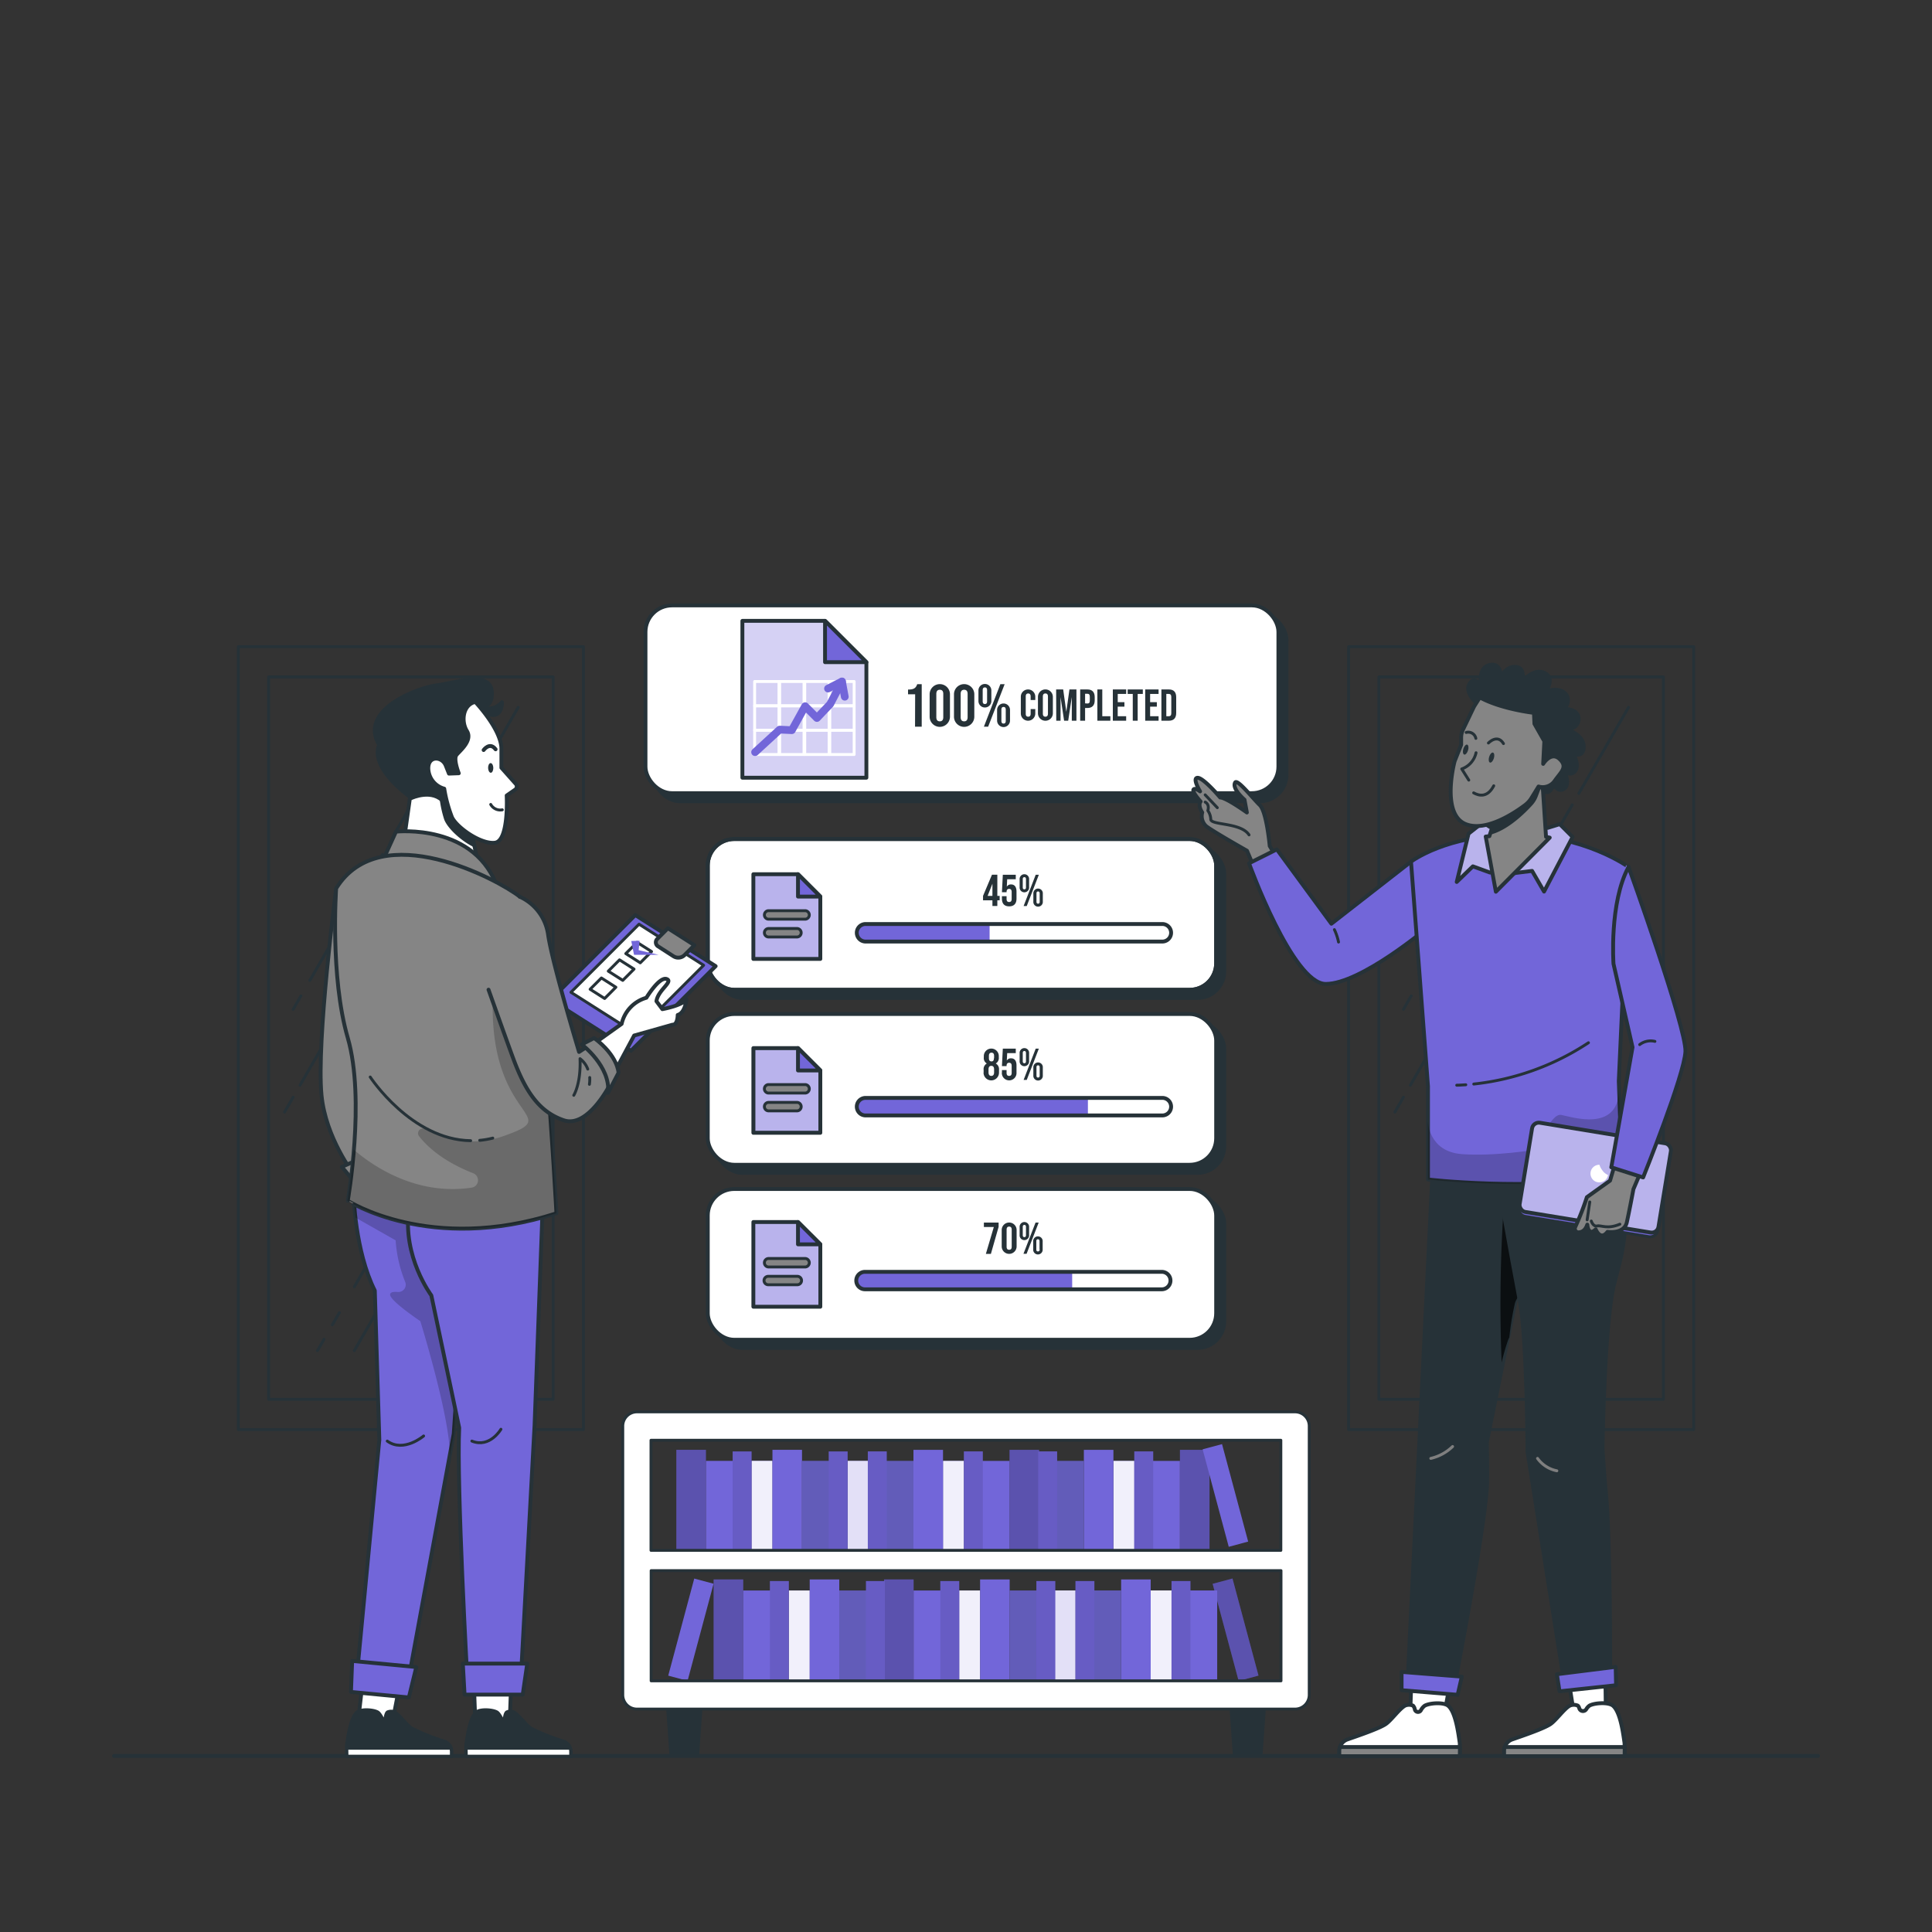 <svg xmlns="http://www.w3.org/2000/svg" xmlns:xlink="http://www.w3.org/1999/xlink" viewBox="0 0 500 500"><rect x="0" y="0" width="500" height="500" fill="#333333" stroke="none"/><defs><clipPath id="freepik--clip-path--inject-90"><polygon points="212.3 248.17 194.97 248.17 194.97 226.25 206.52 226.25 212.3 232.03 212.3 248.17" style="fill:#7266D9;stroke:#263238;stroke-linecap:round;stroke-linejoin:round"></polygon></clipPath><clipPath id="freepik--clip-path-2--inject-90"><polygon points="212.3 293.17 194.97 293.17 194.97 271.25 206.52 271.25 212.3 277.03 212.3 293.17" style="fill:#7266D9;stroke:#263238;stroke-linecap:round;stroke-linejoin:round"></polygon></clipPath><clipPath id="freepik--clip-path-3--inject-90"><polygon points="224.22 201.27 192.13 201.27 192.13 160.68 213.52 160.68 224.22 171.37 224.22 201.27" style="fill:#7266D9;stroke:#263238;stroke-linecap:round;stroke-linejoin:round"></polygon></clipPath><clipPath id="freepik--clip-path-4--inject-90"><polygon points="212.3 338.18 194.97 338.18 194.97 316.26 206.52 316.26 212.3 322.03 212.3 338.18" style="fill:#7266D9;stroke:#263238;stroke-linecap:round;stroke-linejoin:round"></polygon></clipPath><clipPath id="freepik--clip-path-5--inject-90"><polygon points="385.56 225.8 381.18 224.21 377 228.25 380.06 215.75 383.75 212.85 385.63 214.04 394.03 213.72 400.56 214.25 403.67 213.29 406.99 216.61 399.6 230.74 396.5 225.39 389.66 226.24 385.56 225.8" style="fill:#7266D9;stroke:#263238;stroke-linecap:round;stroke-linejoin:round"></polygon></clipPath><clipPath id="freepik--clip-path-6--inject-90"><path d="M400.11,216.57l-1-15.28L389.45,203l-2,7.18-2,6.22-.95.1,2.63,14.28,13.94-14Z" style="fill:#858585;stroke:#263238;stroke-linecap:round;stroke-linejoin:round"></path></clipPath><clipPath id="freepik--clip-path-7--inject-90"><rect x="394.62" y="293.1" width="36.41" height="23.39" rx="1.77" transform="translate(54.84 -62.86) rotate(9.32)" style="fill:#7266D9;stroke:#263238;stroke-linecap:round;stroke-linejoin:round"></rect></clipPath><clipPath id="freepik--clip-path-8--inject-90"><polygon points="121.94 214.79 123.76 223.76 103.54 224.61 107.05 199.75 120.67 201.33 121.94 214.79" style="fill:#fff;stroke:#263238;stroke-linecap:round;stroke-linejoin:round"></polygon></clipPath></defs><g id="freepik--Windows--inject-90"><rect x="349.01" y="167.35" width="89.32" height="202.62" style="fill:none;stroke:#263238;stroke-linecap:round;stroke-linejoin:round;stroke-width:0.75px"></rect><rect x="356.85" y="175.19" width="73.64" height="186.94" style="fill:none;stroke:#263238;stroke-linecap:round;stroke-linejoin:round;stroke-width:0.75px"></rect><line x1="365.22" y1="257.73" x2="363.21" y2="261.22" style="fill:none;stroke:#263238;stroke-linecap:round;stroke-linejoin:round;stroke-width:0.75px"></line><line x1="386.36" y1="221.13" x2="367.54" y2="253.73" style="fill:none;stroke:#263238;stroke-linecap:round;stroke-linejoin:round;stroke-width:0.75px"></line><line x1="403.63" y1="191.21" x2="389.37" y2="215.91" style="fill:none;stroke:#263238;stroke-linecap:round;stroke-linejoin:round;stroke-width:0.75px"></line><line x1="406.65" y1="185.99" x2="405.13" y2="188.61" style="fill:none;stroke:#263238;stroke-linecap:round;stroke-linejoin:round;stroke-width:0.75px"></line><line x1="371.21" y1="346.58" x2="369.5" y2="349.54" style="fill:none;stroke:#263238;stroke-linecap:round;stroke-linejoin:round;stroke-width:0.75px"></line><line x1="375.17" y1="339.72" x2="373.36" y2="342.87" style="fill:none;stroke:#263238;stroke-linecap:round;stroke-linejoin:round;stroke-width:0.75px"></line><line x1="399.32" y1="297.89" x2="379.05" y2="333.01" style="fill:none;stroke:#263238;stroke-linecap:round;stroke-linejoin:round;stroke-width:0.75px"></line><line x1="417.27" y1="266.8" x2="401.4" y2="294.3" style="fill:none;stroke:#263238;stroke-linecap:round;stroke-linejoin:round;stroke-width:0.75px"></line><line x1="421.2" y1="260" x2="419.63" y2="262.72" style="fill:none;stroke:#263238;stroke-linecap:round;stroke-linejoin:round;stroke-width:0.75px"></line><line x1="393.67" y1="324.21" x2="379.05" y2="349.54" style="fill:none;stroke:#263238;stroke-linecap:round;stroke-linejoin:round;stroke-width:0.75px"></line><line x1="412.37" y1="291.82" x2="395.8" y2="320.52" style="fill:none;stroke:#263238;stroke-linecap:round;stroke-linejoin:round;stroke-width:0.75px"></line><line x1="416.26" y1="285.09" x2="414.3" y2="288.48" style="fill:none;stroke:#263238;stroke-linecap:round;stroke-linejoin:round;stroke-width:0.75px"></line><line x1="363.21" y1="283.95" x2="360.99" y2="287.8" style="fill:none;stroke:#263238;stroke-linecap:round;stroke-linejoin:round;stroke-width:0.75px"></line><line x1="382.64" y1="250.3" x2="364.99" y2="280.87" style="fill:none;stroke:#263238;stroke-linecap:round;stroke-linejoin:round;stroke-width:0.75px"></line><line x1="406.89" y1="208.3" x2="384.72" y2="246.69" style="fill:none;stroke:#263238;stroke-linecap:round;stroke-linejoin:round;stroke-width:0.75px"></line><line x1="421.46" y1="183.06" x2="408.6" y2="205.34" style="fill:none;stroke:#263238;stroke-linecap:round;stroke-linejoin:round;stroke-width:0.75px"></line><rect x="61.67" y="167.35" width="89.32" height="202.62" style="fill:none;stroke:#263238;stroke-linecap:round;stroke-linejoin:round;stroke-width:0.75px"></rect><rect x="69.51" y="175.19" width="73.64" height="186.94" style="fill:none;stroke:#263238;stroke-linecap:round;stroke-linejoin:round;stroke-width:0.75px"></rect><line x1="77.88" y1="257.73" x2="75.87" y2="261.22" style="fill:none;stroke:#263238;stroke-linecap:round;stroke-linejoin:round;stroke-width:0.75px"></line><line x1="99.01" y1="221.13" x2="80.19" y2="253.73" style="fill:none;stroke:#263238;stroke-linecap:round;stroke-linejoin:round;stroke-width:0.75px"></line><line x1="116.29" y1="191.21" x2="102.03" y2="215.91" style="fill:none;stroke:#263238;stroke-linecap:round;stroke-linejoin:round;stroke-width:0.75px"></line><line x1="119.3" y1="185.99" x2="117.79" y2="188.61" style="fill:none;stroke:#263238;stroke-linecap:round;stroke-linejoin:round;stroke-width:0.75px"></line><line x1="83.87" y1="346.58" x2="82.16" y2="349.54" style="fill:none;stroke:#263238;stroke-linecap:round;stroke-linejoin:round;stroke-width:0.75px"></line><line x1="87.83" y1="339.72" x2="86.01" y2="342.87" style="fill:none;stroke:#263238;stroke-linecap:round;stroke-linejoin:round;stroke-width:0.75px"></line><line x1="111.98" y1="297.89" x2="91.7" y2="333.01" style="fill:none;stroke:#263238;stroke-linecap:round;stroke-linejoin:round;stroke-width:0.75px"></line><line x1="129.93" y1="266.8" x2="114.05" y2="294.3" style="fill:none;stroke:#263238;stroke-linecap:round;stroke-linejoin:round;stroke-width:0.75px"></line><line x1="133.86" y1="260" x2="132.28" y2="262.72" style="fill:none;stroke:#263238;stroke-linecap:round;stroke-linejoin:round;stroke-width:0.75px"></line><line x1="106.33" y1="324.21" x2="91.7" y2="349.54" style="fill:none;stroke:#263238;stroke-linecap:round;stroke-linejoin:round;stroke-width:0.75px"></line><line x1="125.03" y1="291.82" x2="108.46" y2="320.52" style="fill:none;stroke:#263238;stroke-linecap:round;stroke-linejoin:round;stroke-width:0.75px"></line><line x1="128.91" y1="285.09" x2="126.96" y2="288.48" style="fill:none;stroke:#263238;stroke-linecap:round;stroke-linejoin:round;stroke-width:0.75px"></line><line x1="75.87" y1="283.95" x2="73.64" y2="287.8" style="fill:none;stroke:#263238;stroke-linecap:round;stroke-linejoin:round;stroke-width:0.75px"></line><line x1="95.29" y1="250.3" x2="77.64" y2="280.87" style="fill:none;stroke:#263238;stroke-linecap:round;stroke-linejoin:round;stroke-width:0.75px"></line><line x1="119.54" y1="208.3" x2="97.38" y2="246.69" style="fill:none;stroke:#263238;stroke-linecap:round;stroke-linejoin:round;stroke-width:0.75px"></line><line x1="134.11" y1="183.06" x2="121.25" y2="205.34" style="fill:none;stroke:#263238;stroke-linecap:round;stroke-linejoin:round;stroke-width:0.75px"></line></g><g id="freepik--Floor--inject-90"><g id="freepik--freepik--Table--inject-4--inject-90"><line x1="29.5" y1="454.43" x2="470.5" y2="454.43" style="fill:none;stroke:#263238;stroke-linecap:round;stroke-linejoin:round"></line></g></g><g id="freepik--Shelf--inject-90"><rect x="175.04" y="375.21" width="7.65" height="26.01" style="fill:#7266D9"></rect><rect x="175.04" y="375.21" width="7.65" height="26.01" style="opacity:0.2"></rect><rect x="182.7" y="378.07" width="7.65" height="23.15" style="fill:#7266D9"></rect><rect x="194.5" y="378.07" width="5.4" height="23.15" style="fill:#7266D9"></rect><rect x="194.5" y="378.07" width="5.4" height="23.15" style="fill:#fff;opacity:0.9"></rect><rect x="189.61" y="375.63" width="4.9" height="25.6" style="fill:#7266D9"></rect><rect x="189.61" y="375.63" width="4.9" height="25.6" style="opacity:0.1"></rect><rect x="199.91" y="375.21" width="7.65" height="26.01" style="fill:#7266D9"></rect><rect x="207.56" y="378.07" width="7.65" height="23.15" style="fill:#7266D9"></rect><rect x="207.56" y="378.07" width="7.65" height="23.15" style="fill:#263238;opacity:0.2"></rect><rect x="219.37" y="378.07" width="5.4" height="23.15" style="fill:#7266D9"></rect><rect x="219.37" y="378.07" width="5.4" height="23.15" style="fill:#fff;opacity:0.8"></rect><rect x="214.47" y="375.63" width="4.9" height="25.6" style="fill:#7266D9"></rect><rect x="214.47" y="375.63" width="4.9" height="25.6" style="opacity:0.1"></rect><rect x="261.26" y="375.21" width="7.65" height="26.01" transform="translate(530.18 776.44) rotate(180)" style="fill:#7266D9"></rect><rect x="261.26" y="375.21" width="7.65" height="26.01" transform="translate(530.18 776.44) rotate(180)" style="opacity:0.2"></rect><rect x="253.61" y="378.07" width="7.65" height="23.15" transform="translate(514.87 779.3) rotate(180)" style="fill:#7266D9"></rect><rect x="244.05" y="378.07" width="5.4" height="23.15" transform="translate(493.51 779.3) rotate(180)" style="fill:#7266D9"></rect><rect x="244.05" y="378.07" width="5.4" height="23.15" transform="translate(493.51 779.3) rotate(180)" style="fill:#fff;opacity:0.9"></rect><rect x="249.46" y="375.63" width="4.9" height="25.6" transform="translate(503.81 776.85) rotate(180)" style="fill:#7266D9"></rect><rect x="249.46" y="375.63" width="4.9" height="25.6" transform="translate(503.81 776.85) rotate(180)" style="opacity:0.1"></rect><rect x="236.4" y="375.21" width="7.65" height="26.01" transform="translate(480.45 776.44) rotate(180)" style="fill:#7266D9"></rect><rect x="228.75" y="378.07" width="7.65" height="23.15" transform="translate(465.15 779.3) rotate(180)" style="fill:#7266D9"></rect><rect x="228.75" y="378.07" width="7.65" height="23.15" transform="translate(465.15 779.3) rotate(180)" style="fill:#263238;opacity:0.2"></rect><rect x="224.59" y="375.63" width="4.9" height="25.6" transform="translate(454.08 776.85) rotate(180)" style="fill:#7266D9"></rect><rect x="224.59" y="375.63" width="4.9" height="25.6" transform="translate(454.08 776.85) rotate(180)" style="opacity:0.1"></rect><rect x="305.36" y="375.21" width="7.65" height="26.01" transform="translate(618.38 776.44) rotate(180)" style="fill:#7266D9"></rect><rect x="305.36" y="375.21" width="7.65" height="26.01" transform="translate(618.38 776.44) rotate(180)" style="opacity:0.2"></rect><rect x="297.71" y="378.07" width="7.65" height="23.15" transform="translate(603.07 779.3) rotate(180)" style="fill:#7266D9"></rect><rect x="288.15" y="378.07" width="5.4" height="23.15" transform="translate(581.71 779.3) rotate(180)" style="fill:#7266D9"></rect><rect x="288.15" y="378.07" width="5.4" height="23.15" transform="translate(581.71 779.3) rotate(180)" style="fill:#fff;opacity:0.9"></rect><rect x="293.56" y="375.63" width="4.9" height="25.6" transform="translate(592.01 776.85) rotate(180)" style="fill:#7266D9"></rect><rect x="293.56" y="375.63" width="4.9" height="25.6" transform="translate(592.01 776.85) rotate(180)" style="opacity:0.1"></rect><rect x="280.5" y="375.21" width="7.65" height="26.01" transform="translate(568.65 776.44) rotate(180)" style="fill:#7266D9"></rect><rect x="316.3" y="375.21" width="5.18" height="26.01" transform="matrix(-0.97, 0.26, -0.26, -0.97, 727.39, 680.68)" style="fill:#7266D9"></rect><rect x="272.85" y="378.07" width="7.65" height="23.15" transform="translate(553.35 779.3) rotate(180)" style="fill:#7266D9"></rect><rect x="272.85" y="378.07" width="7.65" height="23.15" transform="translate(553.35 779.3) rotate(180)" style="fill:#263238;opacity:0.2"></rect><rect x="268.69" y="375.63" width="4.9" height="25.6" transform="translate(542.28 776.85) rotate(180)" style="fill:#7266D9"></rect><rect x="268.69" y="375.63" width="4.9" height="25.6" transform="translate(542.28 776.85) rotate(180)" style="opacity:0.1"></rect><rect x="317.1" y="408.76" width="5.32" height="26.01" transform="translate(737.79 746.4) rotate(165)" style="fill:#7266D9"></rect><rect x="317.1" y="408.76" width="5.32" height="26.01" transform="translate(737.79 746.4) rotate(165)" style="opacity:0.2"></rect><rect x="307.35" y="411.62" width="7.65" height="23.15" transform="translate(622.36 846.38) rotate(180)" style="fill:#7266D9"></rect><rect x="297.8" y="411.62" width="5.4" height="23.15" transform="translate(600.99 846.38) rotate(180)" style="fill:#7266D9"></rect><rect x="297.8" y="411.62" width="5.4" height="23.15" transform="translate(600.99 846.38) rotate(180)" style="fill:#fff;opacity:0.9"></rect><rect x="303.2" y="409.17" width="4.9" height="25.6" transform="translate(611.29 843.94) rotate(180)" style="fill:#7266D9"></rect><rect x="303.2" y="409.17" width="4.9" height="25.6" transform="translate(611.29 843.94) rotate(180)" style="opacity:0.1"></rect><rect x="290.14" y="408.76" width="7.65" height="26.01" transform="translate(587.94 843.53) rotate(180)" style="fill:#7266D9"></rect><rect x="282.49" y="411.62" width="7.65" height="23.15" transform="translate(572.63 846.38) rotate(180)" style="fill:#7266D9"></rect><rect x="282.49" y="411.62" width="7.65" height="23.15" transform="translate(572.63 846.38) rotate(180)" style="fill:#263238;opacity:0.2"></rect><rect x="272.93" y="411.62" width="5.4" height="23.15" transform="translate(551.27 846.38) rotate(180)" style="fill:#7266D9"></rect><rect x="272.93" y="411.62" width="5.4" height="23.15" transform="translate(551.27 846.38) rotate(180)" style="fill:#fff;opacity:0.8"></rect><rect x="278.34" y="409.17" width="4.9" height="25.6" transform="translate(561.57 843.94) rotate(180)" style="fill:#7266D9"></rect><rect x="278.34" y="409.17" width="4.9" height="25.6" transform="translate(561.57 843.94) rotate(180)" style="opacity:0.1"></rect><rect x="228.79" y="408.76" width="7.65" height="26.01" style="fill:#7266D9"></rect><rect x="228.79" y="408.76" width="7.65" height="26.01" style="opacity:0.2"></rect><rect x="236.44" y="411.62" width="7.65" height="23.15" style="fill:#7266D9"></rect><rect x="248.25" y="411.62" width="5.4" height="23.15" style="fill:#7266D9"></rect><rect x="248.25" y="411.62" width="5.4" height="23.15" style="fill:#fff;opacity:0.9"></rect><rect x="243.35" y="409.17" width="4.9" height="25.6" style="fill:#7266D9"></rect><rect x="243.35" y="409.17" width="4.9" height="25.6" style="opacity:0.1"></rect><rect x="253.65" y="408.76" width="7.65" height="26.01" style="fill:#7266D9"></rect><rect x="261.3" y="411.62" width="7.65" height="23.15" style="fill:#7266D9"></rect><rect x="261.3" y="411.62" width="7.65" height="23.15" style="fill:#263238;opacity:0.2"></rect><rect x="268.21" y="409.17" width="4.9" height="25.6" style="fill:#7266D9"></rect><rect x="268.21" y="409.17" width="4.9" height="25.6" style="opacity:0.1"></rect><rect x="184.69" y="408.76" width="7.65" height="26.01" style="fill:#7266D9"></rect><rect x="184.69" y="408.76" width="7.65" height="26.01" style="opacity:0.2"></rect><rect x="192.34" y="411.62" width="7.65" height="23.15" style="fill:#7266D9"></rect><rect x="204.15" y="411.62" width="5.4" height="23.15" style="fill:#7266D9"></rect><rect x="204.15" y="411.62" width="5.4" height="23.15" style="fill:#fff;opacity:0.9"></rect><rect x="199.25" y="409.17" width="4.9" height="25.6" style="fill:#7266D9"></rect><rect x="199.25" y="409.17" width="4.9" height="25.6" style="opacity:0.1"></rect><rect x="209.55" y="408.76" width="7.65" height="26.01" style="fill:#7266D9"></rect><rect x="176.22" y="408.76" width="5.18" height="26.01" transform="translate(115.25 -31.91) rotate(15)" style="fill:#7266D9"></rect><rect x="217.2" y="411.62" width="7.65" height="23.15" style="fill:#7266D9"></rect><rect x="217.2" y="411.62" width="7.65" height="23.15" style="fill:#263238;opacity:0.2"></rect><rect x="224.11" y="409.17" width="4.9" height="25.6" style="fill:#7266D9"></rect><rect x="224.11" y="409.17" width="4.9" height="25.6" style="opacity:0.1"></rect><polygon points="180.92 454.43 173.27 454.43 172.22 439.63 181.97 439.63 180.92 454.43" style="fill:#263238"></polygon><polygon points="326.73 454.43 319.08 454.43 318.03 439.63 327.78 439.63 326.73 454.43" style="fill:#263238"></polygon><path d="M335.16,365.39H164.84a3.67,3.67,0,0,0-3.67,3.67v69.58a3.67,3.67,0,0,0,3.67,3.67H335.16a3.67,3.67,0,0,0,3.67-3.67V369.06A3.67,3.67,0,0,0,335.16,365.39Zm-3.68,7.35v28.49h-163V372.74ZM168.52,435V406.48h163V435Z" style="fill:#fff;stroke:#263238;stroke-linecap:round;stroke-linejoin:round;stroke-width:0.75px"></path></g><g id="freepik--Tasks--inject-90"><rect x="185.27" y="219.24" width="131.57" height="39.02" rx="6.86" style="fill:#263238;stroke:#263238;stroke-linecap:round;stroke-linejoin:round"></rect><rect x="183.17" y="217.14" width="131.57" height="39.02" rx="6.86" style="fill:#fff;stroke:#263238;stroke-linecap:round;stroke-linejoin:round"></rect><rect x="183.17" y="217.14" width="131.57" height="39.02" rx="6.86" style="fill:none;stroke:#263238;stroke-linecap:round;stroke-linejoin:round"></rect><polygon points="212.3 248.17 194.97 248.17 194.97 226.25 206.52 226.25 212.3 232.03 212.3 248.17" style="fill:#7266D9"></polygon><g style="clip-path:url(#freepik--clip-path--inject-90)"><polygon points="212.3 248.17 194.97 248.17 194.97 226.25 206.52 226.25 212.3 232.03 212.3 248.17" style="fill:#fff;opacity:0.5"></polygon></g><polygon points="212.3 248.17 194.97 248.17 194.97 226.25 206.52 226.25 212.3 232.03 212.3 248.17" style="fill:none;stroke:#263238;stroke-linecap:round;stroke-linejoin:round"></polygon><polygon points="206.52 232.03 212.3 232.03 206.52 226.25 206.52 232.03" style="fill:#7266D9;stroke:#263238;stroke-linecap:round;stroke-linejoin:round"></polygon><path d="M198.82,237.88a1.1,1.1,0,0,1,0-2.19h9.63a1.1,1.1,0,0,1,0,2.19Z" style="fill:#858585;stroke:#263238;stroke-linecap:round;stroke-linejoin:round;stroke-width:0.75px"></path><path d="M198.82,242.49a1.1,1.1,0,0,1,0-2.19h7.53a1.1,1.1,0,0,1,0,2.19Z" style="fill:#858585;stroke:#263238;stroke-linecap:round;stroke-linejoin:round;stroke-width:0.75px"></path><path d="M256.11,239.14H223.86a2.27,2.27,0,0,0,0,4.53h32.25Z" style="fill:#7266D9"></path><path d="M223.86,243.67a2.27,2.27,0,0,1,0-4.53h76.8a2.27,2.27,0,1,1,0,4.53Z" style="fill:none;stroke:#263238;stroke-linecap:round;stroke-linejoin:round"></path><path d="M256.84,233h-2.43v-1.15l2.31-5.47h1.39v5.47h.6V233h-.6v1.47h-1.27Zm0-1.15V228.7h0l-1.25,3.16Z" style="fill:#263238"></path><path d="M259.3,232.56v-.63h1.2v.72c0,.58.25.79.66.79s.66-.21.66-.79v-1.81c0-.58-.26-.8-.66-.8s-.66.22-.66.8v.07h-1.2l.23-4.52h3.35v1.16h-2.22l-.1,1.93h0a1.2,1.2,0,0,1,1.1-.59c.93,0,1.41.66,1.41,1.85v1.82c0,1.3-.65,2-1.9,2S259.3,233.86,259.3,232.56Z" style="fill:#263238"></path><path d="M263.88,229.59v-2a1.23,1.23,0,1,1,2.45,0v2a1.23,1.23,0,1,1-2.45,0Zm1.64.06v-2.14c0-.35-.16-.5-.41-.5s-.42.15-.42.5v2.14c0,.36.15.51.42.51S265.52,230,265.52,229.65Zm2.52-3.26h.81l-3.13,8.09h-.81Zm-.61,6.91v-2a1.23,1.23,0,1,1,2.45,0v2a1.23,1.23,0,1,1-2.45,0Zm1.64.06v-2.14c0-.36-.16-.51-.42-.51s-.41.15-.41.51v2.14c0,.36.15.51.41.51S269.07,233.72,269.07,233.36Z" style="fill:#263238"></path><rect x="185.27" y="264.52" width="131.57" height="39.02" rx="6.86" style="fill:#263238;stroke:#263238;stroke-linecap:round;stroke-linejoin:round"></rect><rect x="183.17" y="262.42" width="131.57" height="39.02" rx="6.86" style="fill:#fff;stroke:#263238;stroke-linecap:round;stroke-linejoin:round"></rect><path d="M281.55,284.14H223.86a2.27,2.27,0,0,0,0,4.53h57.69Z" style="fill:#7266D9"></path><path d="M223.86,288.67a2.27,2.27,0,0,1,0-4.53h76.8a2.27,2.27,0,1,1,0,4.53Z" style="fill:none;stroke:#263238;stroke-linecap:round;stroke-linejoin:round"></path><path d="M254.56,277.6v-.72a1.67,1.67,0,0,1,.83-1.65v0a1.6,1.6,0,0,1-.78-1.59v-.33a1.94,1.94,0,1,1,3.88,0v.33a1.63,1.63,0,0,1-.79,1.59v0a1.67,1.67,0,0,1,.84,1.65v.72a2,2,0,1,1-4,0Zm2.71-.07v-.78c0-.61-.25-.91-.72-.91s-.72.3-.72.91v.78c0,.61.25.91.72.91S257.27,278.14,257.27,277.53Zm0-3.65v-.64c0-.53-.23-.81-.67-.81s-.67.28-.67.81v.64c0,.53.23.81.67.81S257.22,274.41,257.22,273.88Z" style="fill:#263238"></path><path d="M259.3,277.56v-.63h1.2v.72c0,.58.25.79.66.79s.66-.21.66-.79v-1.81c0-.58-.26-.8-.66-.8s-.66.22-.66.8v.07h-1.2l.23-4.52h3.35v1.16h-2.22l-.1,1.93h0a1.2,1.2,0,0,1,1.1-.59c.93,0,1.41.66,1.41,1.85v1.82a1.9,1.9,0,1,1-3.79,0Z" style="fill:#263238"></path><path d="M263.88,274.59v-2a1.23,1.23,0,1,1,2.45,0v2a1.23,1.23,0,1,1-2.45,0Zm1.64.06v-2.14c0-.35-.16-.51-.41-.51s-.42.16-.42.51v2.14c0,.36.15.51.42.51S265.52,275,265.52,274.65Zm2.52-3.26h.81l-3.13,8.09h-.81Zm-.61,6.91v-2a1.23,1.23,0,1,1,2.45,0v2a1.23,1.23,0,1,1-2.45,0Zm1.64.06v-2.14c0-.36-.16-.51-.42-.51s-.41.15-.41.51v2.14c0,.36.15.51.41.51S269.07,278.72,269.07,278.36Z" style="fill:#263238"></path><polygon points="212.3 293.17 194.97 293.17 194.97 271.25 206.52 271.25 212.3 277.03 212.3 293.17" style="fill:#7266D9"></polygon><g style="clip-path:url(#freepik--clip-path-2--inject-90)"><polygon points="212.3 293.17 194.97 293.17 194.97 271.25 206.52 271.25 212.3 277.03 212.3 293.17" style="fill:#fff;stroke:#263238;stroke-linecap:round;stroke-linejoin:round;opacity:0.5"></polygon></g><polygon points="212.3 293.17 194.97 293.17 194.97 271.25 206.52 271.25 212.3 277.03 212.3 293.17" style="fill:none;stroke:#263238;stroke-linecap:round;stroke-linejoin:round"></polygon><path d="M198.82,282.88a1.1,1.1,0,0,1,0-2.19h9.63a1.1,1.1,0,0,1,0,2.19Z" style="fill:#858585;stroke:#263238;stroke-linecap:round;stroke-linejoin:round;stroke-width:0.75px"></path><path d="M198.82,287.49a1.1,1.1,0,0,1,0-2.19h7.53a1.1,1.1,0,0,1,0,2.19Z" style="fill:#858585;stroke:#263238;stroke-linecap:round;stroke-linejoin:round;stroke-width:0.75px"></path><polygon points="206.52 277.03 212.3 277.03 206.52 271.25 206.52 277.03" style="fill:#7266D9;stroke:#263238;stroke-linecap:round;stroke-linejoin:round"></polygon><rect x="169.15" y="158.78" width="163.8" height="48.59" rx="6.86" style="fill:#263238;stroke:#263238;stroke-linecap:round;stroke-linejoin:round"></rect><rect x="167.05" y="156.68" width="163.8" height="48.59" rx="6.86" style="fill:#fff;stroke:#263238;stroke-linecap:round;stroke-linejoin:round"></rect><polygon points="224.22 201.27 192.13 201.27 192.13 160.68 213.52 160.68 224.22 171.37 224.22 201.27" style="fill:#7266D9"></polygon><g style="clip-path:url(#freepik--clip-path-3--inject-90)"><polygon points="224.22 201.27 192.13 201.27 192.13 160.68 213.52 160.68 224.22 171.37 224.22 201.27" style="fill:#fff;opacity:0.7"></polygon></g><polygon points="224.22 201.27 192.13 201.27 192.13 160.68 213.52 160.68 224.22 171.37 224.22 201.27" style="fill:none;stroke:#263238;stroke-linecap:round;stroke-linejoin:round"></polygon><polygon points="213.52 171.37 224.22 171.37 213.52 160.68 213.52 171.37" style="fill:#7266D9;stroke:#263238;stroke-linecap:round;stroke-linejoin:round"></polygon><rect x="195.3" y="176.37" width="6.3" height="6.3" style="fill:none;stroke:#fff;stroke-linecap:round;stroke-linejoin:round;stroke-width:0.75px"></rect><rect x="201.78" y="176.37" width="6.3" height="6.3" style="fill:none;stroke:#fff;stroke-linecap:round;stroke-linejoin:round;stroke-width:0.75px"></rect><rect x="208.27" y="176.37" width="6.3" height="6.3" style="fill:none;stroke:#fff;stroke-linecap:round;stroke-linejoin:round;stroke-width:0.75px"></rect><rect x="214.75" y="176.37" width="6.3" height="6.3" style="fill:none;stroke:#fff;stroke-linecap:round;stroke-linejoin:round;stroke-width:0.75px"></rect><rect x="195.3" y="182.67" width="6.3" height="6.3" style="fill:none;stroke:#fff;stroke-linecap:round;stroke-linejoin:round;stroke-width:0.75px"></rect><rect x="201.78" y="182.67" width="6.3" height="6.3" style="fill:none;stroke:#fff;stroke-linecap:round;stroke-linejoin:round;stroke-width:0.75px"></rect><rect x="208.27" y="182.67" width="6.3" height="6.3" style="fill:none;stroke:#fff;stroke-linecap:round;stroke-linejoin:round;stroke-width:0.75px"></rect><rect x="214.75" y="182.67" width="6.3" height="6.3" style="fill:none;stroke:#fff;stroke-linecap:round;stroke-linejoin:round;stroke-width:0.75px"></rect><rect x="195.3" y="188.97" width="6.3" height="6.3" style="fill:none;stroke:#fff;stroke-linecap:round;stroke-linejoin:round;stroke-width:0.75px"></rect><rect x="201.78" y="188.97" width="6.3" height="6.3" style="fill:none;stroke:#fff;stroke-linecap:round;stroke-linejoin:round;stroke-width:0.75px"></rect><rect x="208.27" y="188.97" width="6.3" height="6.3" style="fill:none;stroke:#fff;stroke-linecap:round;stroke-linejoin:round;stroke-width:0.75px"></rect><rect x="214.75" y="188.97" width="6.3" height="6.3" style="fill:none;stroke:#fff;stroke-linecap:round;stroke-linejoin:round;stroke-width:0.75px"></rect><polyline points="195.42 194.66 201.78 188.82 204.93 188.97 208.37 182.76 211.42 185.82 214.84 182.23 217.9 176.37" style="fill:none;stroke:#7266D9;stroke-linecap:round;stroke-linejoin:round;stroke-width:2px"></polyline><polyline points="214.29 178.2 217.9 176.37 218.63 180.31" style="fill:none;stroke:#7266D9;stroke-linecap:round;stroke-linejoin:round;stroke-width:2px"></polyline><path d="M236.84,179.68H235v-1.22c1.46,0,2-.32,2.38-1.39h1.16v11h-1.73Z" style="fill:#263238"></path><path d="M240.59,185.48v-5.8a2.63,2.63,0,1,1,5.26,0v5.8a2.63,2.63,0,1,1-5.26,0Zm3.53.11v-6c0-.78-.35-1.08-.9-1.08s-.9.3-.9,1.08v6c0,.79.35,1.09.9,1.09S244.12,186.38,244.12,185.59Z" style="fill:#263238"></path><path d="M246.89,185.48v-5.8a2.63,2.63,0,1,1,5.26,0v5.8a2.63,2.63,0,1,1-5.26,0Zm3.53.11v-6c0-.78-.35-1.08-.9-1.08s-.9.3-.9,1.08v6c0,.79.35,1.09.9,1.09S250.42,186.38,250.42,185.59Z" style="fill:#263238"></path><path d="M253.22,181.43v-2.75a1.67,1.67,0,1,1,3.34,0v2.75a1.67,1.67,0,1,1-3.34,0Zm2.24.08V178.6c0-.49-.22-.7-.57-.7s-.57.21-.57.7v2.91c0,.49.21.69.57.69S255.46,182,255.46,181.51Zm3.43-4.44H260l-4.27,11h-1.1Zm-.84,9.42v-2.76a1.67,1.67,0,1,1,3.34,0v2.76a1.67,1.67,0,1,1-3.34,0Zm2.24.08v-2.92c0-.49-.22-.69-.57-.69s-.56.2-.56.69v2.92c0,.48.2.69.56.69S260.29,187.05,260.29,186.57Z" style="fill:#263238"></path><path d="M264.19,184.65V180.3a1.87,1.87,0,1,1,3.74,0v.86h-1.2v-.94c0-.53-.26-.75-.64-.75s-.63.22-.63.75v4.52c0,.53.25.74.63.74s.64-.21.64-.74V183.5h1.2v1.15a1.87,1.87,0,1,1-3.74,0Z" style="fill:#263238"></path><path d="M268.62,184.6v-4.25a1.93,1.93,0,1,1,3.86,0v4.25a1.93,1.93,0,1,1-3.86,0Zm2.59.08v-4.41c0-.58-.25-.8-.66-.8s-.66.22-.66.8v4.41c0,.58.26.8.66.8S271.21,185.26,271.21,184.68Z" style="fill:#263238"></path><path d="M273.33,178.43h1.82l.81,5.79h0l.81-5.79h1.81v8.09h-1.2V180.4h0l-.93,6.12h-1.06l-.92-6.12h0v6.12h-1.11Z" style="fill:#263238"></path><path d="M279.55,178.43h1.87c1.27,0,1.89.71,1.89,2v.8c0,1.29-.62,2-1.89,2h-.6v3.29h-1.27Zm1.87,3.64c.4,0,.62-.18.62-.76v-1c0-.58-.22-.76-.62-.76h-.6v2.48Z" style="fill:#263238"></path><path d="M284,178.43h1.27v6.93h2.09v1.16H284Z" style="fill:#263238"></path><path d="M288,178.43h3.46v1.16h-2.19v2.13H291v1.16h-1.74v2.48h2.19v1.16H288Z" style="fill:#263238"></path><path d="M293.16,179.59h-1.32v-1.16h3.92v1.16h-1.33v6.93h-1.27Z" style="fill:#263238"></path><path d="M296.38,178.43h3.46v1.16h-2.19v2.13h1.74v1.16h-1.74v2.48h2.19v1.16h-3.46Z" style="fill:#263238"></path><path d="M300.57,178.43h1.94c1.27,0,1.89.71,1.89,2v4.09c0,1.29-.62,2-1.89,2h-1.94Zm1.91,6.93c.41,0,.65-.21.65-.78v-4.21c0-.57-.24-.78-.65-.78h-.64v5.77Z" style="fill:#263238"></path><rect x="185.27" y="309.81" width="131.57" height="39.02" rx="6.86" style="fill:#263238;stroke:#263238;stroke-linecap:round;stroke-linejoin:round"></rect><rect x="183.17" y="307.71" width="131.57" height="39.02" rx="6.86" style="fill:#fff;stroke:#263238;stroke-linecap:round;stroke-linejoin:round"></rect><path d="M277.48,329.15H223.86a2.26,2.26,0,0,0,0,4.52h53.62Z" style="fill:#7266D9"></path><path d="M223.86,333.67a2.26,2.26,0,0,1,0-4.52h76.8a2.26,2.26,0,1,1,0,4.52Z" style="fill:none;stroke:#263238;stroke-linecap:round;stroke-linejoin:round"></path><polygon points="212.3 338.18 194.97 338.18 194.97 316.26 206.52 316.26 212.3 322.03 212.3 338.18" style="fill:#7266D9"></polygon><g style="clip-path:url(#freepik--clip-path-4--inject-90)"><polygon points="212.3 338.18 194.97 338.18 194.97 316.26 206.52 316.26 212.3 322.03 212.3 338.18" style="fill:#fff;opacity:0.5"></polygon></g><polygon points="212.3 338.18 194.97 338.18 194.97 316.26 206.52 316.26 212.3 322.03 212.3 338.18" style="fill:none;stroke:#263238;stroke-linecap:round;stroke-linejoin:round"></polygon><path d="M198.82,327.89a1.1,1.1,0,0,1,0-2.19h9.63a1.1,1.1,0,0,1,0,2.19Z" style="fill:#858585;stroke:#263238;stroke-linecap:round;stroke-linejoin:round;stroke-width:0.75px"></path><path d="M198.82,332.49a1.09,1.09,0,1,1,0-2.18h7.53a1.09,1.09,0,1,1,0,2.18Z" style="fill:#858585;stroke:#263238;stroke-linecap:round;stroke-linejoin:round;stroke-width:0.75px"></path><polygon points="206.52 322.03 212.3 322.03 206.52 316.26 206.52 322.03" style="fill:#7266D9;stroke:#263238;stroke-linecap:round;stroke-linejoin:round"></polygon><path d="M257.2,317.55h-2.57V316.4h3.81v1.11l-2,7h-1.3Z" style="fill:#263238"></path><path d="M259.24,322.57v-4.25a1.93,1.93,0,1,1,3.86,0v4.25a1.93,1.93,0,1,1-3.86,0Zm2.59.08v-4.41c0-.58-.26-.8-.66-.8s-.66.22-.66.8v4.41c0,.58.26.79.66.79S261.83,323.23,261.83,322.65Z" style="fill:#263238"></path><path d="M263.88,319.6v-2a1.23,1.23,0,1,1,2.45,0v2a1.23,1.23,0,1,1-2.45,0Zm1.64.06v-2.14c0-.36-.16-.51-.41-.51s-.42.15-.42.51v2.14c0,.35.15.5.42.5S265.52,320,265.52,319.66ZM268,316.4h.81l-3.13,8.08h-.81Zm-.61,6.91v-2a1.23,1.23,0,1,1,2.45,0v2a1.23,1.23,0,1,1-2.45,0Zm1.64.05v-2.13c0-.36-.16-.51-.42-.51s-.41.15-.41.51v2.13c0,.36.15.51.41.51S269.07,323.72,269.07,323.36Z" style="fill:#263238"></path></g><g id="freepik--character-2--inject-90"><polygon points="365.47 428.59 364.91 445.09 373.45 445.5 376.56 428.59 365.47 428.59" style="fill:#fff;stroke:#263238;stroke-linecap:round;stroke-linejoin:round"></polygon><path d="M348.76,450.15c2.88-1,7.86-2.7,9.73-3.87,1.5-.94,3.59-4,5.14-4.86a2.59,2.59,0,0,1,2.06,0,1.91,1.91,0,0,1,.47,1,.85.85,0,0,0,1.55.22,3.52,3.52,0,0,1,1-1.2c1.32-.74,4.89-.95,6.06,0,1.94,1.59,2.64,7.07,3,9.54.09.54,0,3.54,0,3.54H346.61v-1.37A3.14,3.14,0,0,1,348.76,450.15Z" style="fill:#fff;stroke:#263238;stroke-linecap:round;stroke-linejoin:round"></path><path d="M377.79,454.5H346.61v-1.37a3,3,0,0,1,.17-1h31.05C377.83,453.18,377.79,454.5,377.79,454.5Z" style="fill:#858585;stroke:#263238;stroke-linecap:round;stroke-linejoin:round"></path><path d="M370.86,300.67l-6.55,134.2,12,2s7.56-38.84,8.48-51.56c.22-3,0-12.05,0-12.05l8.49-41.79s5.59-5.16,6.24-29.73Z" style="fill:#263238;stroke:#263238;stroke-linecap:round;stroke-linejoin:round"></path><path d="M388.62,352.61c.46-1.94,1-3.85,1.65-5.75.1-.27.22-.52.34-.77a76.23,76.23,0,0,1,1.37-8.45,4.67,4.67,0,0,1,1.59-2.66,3.87,3.87,0,0,1,2.53-2.17,51.92,51.92,0,0,0-1.68-7.63c-.76-2.62-2-5.13-2.37-7.84-.1-.7-.5-1.43-.37-1.51a25.94,25.94,0,0,1-2.52-1.14l-.15-.12A379.06,379.06,0,0,0,388.62,352.61Z" style="opacity:0.7"></path><path d="M370.29,377.43a12,12,0,0,0,5.64-3.07" style="fill:none;stroke:#7f7f7f;stroke-linecap:round;stroke-linejoin:round;stroke-width:0.75px"></path><polygon points="362.73 437.42 377.24 438.61 378.32 433.91 362.73 432.69 362.73 437.42" style="fill:#7266D9;stroke:#263238;stroke-linecap:round;stroke-linejoin:round"></polygon><polygon points="404.63 426.56 407.72 445.85 415.62 445.23 415.36 425.48 404.63 426.56" style="fill:#fff;stroke:#263238;stroke-linecap:round;stroke-linejoin:round"></polygon><path d="M391.4,450.15c2.89-1,7.87-2.7,9.73-3.87,1.5-.94,3.6-4,5.14-4.86a2.61,2.61,0,0,1,2.07,0,1.46,1.46,0,0,1,.37.67,1,1,0,0,0,1.84.21,2.93,2.93,0,0,1,.8-.88c1.32-.74,4.89-.95,6.06,0,1.94,1.59,2.64,7.07,3,9.54.08.54,0,3.54,0,3.54H389.26v-1.37A3.14,3.14,0,0,1,391.4,450.15Z" style="fill:#fff;stroke:#263238;stroke-linecap:round;stroke-linejoin:round"></path><path d="M420.44,454.5H389.26v-1.37a3,3,0,0,1,.16-1h31.05C420.47,453.18,420.44,454.5,420.44,454.5Z" style="fill:#858585;stroke:#263238;stroke-linecap:round;stroke-linejoin:round"></path><path d="M387.56,304.72s3,17.37,5.76,31.94c1.88,9.88,2,39.07,2,39.07L404.9,436l11.81-1.59s.14-37.1-1.19-49c-.3-2.65-.79-10.52-.79-10.52s.45-31.48,2.88-42c1.74-7.5,5.2-15.38,1-30.75Z" style="fill:#263238;stroke:#263238;stroke-linecap:round;stroke-linejoin:round"></path><path d="M397.91,377.43a8.13,8.13,0,0,0,5,3.21" style="fill:none;stroke:#7f7f7f;stroke-linecap:round;stroke-linejoin:round;stroke-width:0.75px"></path><polygon points="402.92 433.29 403.6 437.71 418.24 436.14 418.14 431.38 402.92 433.29" style="fill:#7266D9;stroke:#263238;stroke-linecap:round;stroke-linejoin:round"></polygon><path d="M331.83,224.37l-3.23-5.43s-.78-8.87-2.58-10.6-5.8-6.82-6.37-5.82c-.9,1.6,2.43,4.45,2.43,4.45l.61,3.3s-5.39-3.88-6.91-3.88c0,0-4.3-5.09-5.82-5.1s.62,3.52.62,3.52-1.45-1.11-1.73-.42,1.87,3.05,1.87,3.05-.83.9.42,2.83a3.53,3.53,0,0,0,1,3.53c1.66,1.32,10.58,6.37,10.58,6.37l3,7.06Z" style="fill:#858585;stroke:#263238;stroke-linecap:round;stroke-linejoin:round"></path><path d="M311.9,207.58s1.18.48.69,2.21a4.18,4.18,0,0,1,.76,2.28c.12,1.52,7.82.77,9.9,4" style="fill:none;stroke:#263238;stroke-linecap:round;stroke-linejoin:round;stroke-width:0.75px"></path><line x1="311.9" y1="205.71" x2="315.04" y2="209.03" style="fill:none;stroke:#263238;stroke-linecap:round;stroke-linejoin:round;stroke-width:0.75px"></line><path d="M365.17,223l-20.61,16.06-14.12-19.24-7.19,3.6s11.3,31.22,19.85,31.22c9.09,0,26.37-14.6,26.37-14.6S370.56,237.25,365.17,223Z" style="fill:#7266D9;stroke:#263238;stroke-linecap:round;stroke-linejoin:round"></path><path d="M345.34,240.59a14.35,14.35,0,0,1,1.07,3.21" style="fill:none;stroke:#263238;stroke-linecap:round;stroke-linejoin:round;stroke-width:0.75px"></path><path d="M365.17,223l4.39,58.11v24.14s25.29,3,50.24-.64l-.86-24.85,2.53-55.39S409.89,216,392.11,216,365.17,223,365.17,223Z" style="fill:#7266D9;stroke:#263238;stroke-linecap:round;stroke-linejoin:round"></path><path d="M419.8,304.61,419,282.34c-.43,10.73-12.27,6.7-14.95,6.2-2.87-.54-6.17,8.92-6.17,8.92s-11,1.89-19.61,1.22-8.74-8.53-8.74-8.53v15.1S394.85,308.29,419.8,304.61Z" style="opacity:0.2"></path><path d="M381.41,280.55a66.74,66.74,0,0,0,29.68-10.69" style="fill:#7266D9;stroke:#263238;stroke-linecap:round;stroke-linejoin:round;stroke-width:0.75px"></path><path d="M377,280.85s.85,0,2.35-.11" style="fill:#7266D9;stroke:#263238;stroke-linecap:round;stroke-linejoin:round;stroke-width:0.75px"></path><polygon points="385.56 225.8 381.18 224.21 377 228.25 380.06 215.75 383.75 212.85 385.63 214.04 394.03 213.72 400.56 214.25 403.67 213.29 406.99 216.61 399.6 230.74 396.5 225.39 389.66 226.24 385.56 225.8" style="fill:#7266D9"></polygon><g style="clip-path:url(#freepik--clip-path-5--inject-90)"><polygon points="385.56 225.8 381.18 224.21 377 228.25 380.06 215.75 383.75 212.85 385.63 214.04 394.03 213.72 400.56 214.25 403.67 213.29 406.99 216.61 399.6 230.74 396.5 225.39 389.66 226.24 385.56 225.8" style="fill:#fff;opacity:0.5"></polygon></g><polygon points="385.56 225.8 381.18 224.21 377 228.25 380.06 215.75 383.75 212.85 385.63 214.04 394.03 213.72 400.56 214.25 403.67 213.29 406.99 216.61 399.6 230.74 396.5 225.39 389.66 226.24 385.56 225.8" style="fill:none;stroke:#263238;stroke-linecap:round;stroke-linejoin:round"></polygon><path d="M400.11,216.57l-1-15.28L389.45,203l-2,7.18-2,6.22-.95.1,2.63,14.28,13.94-14Z" style="fill:#858585"></path><g style="clip-path:url(#freepik--clip-path-6--inject-90)"><path d="M376.36,202.35c0,3.88.6,12.56,5.93,13.57,5.52,1.05,11.85-5.23,14.12-7.74a6.64,6.64,0,0,0,1.31-2.14l1.21-3.21a4.16,4.16,0,0,0,2.28-.48Z" style="fill:#263238;stroke:#263238;stroke-linecap:round;stroke-linejoin:round;stroke-width:0.5px"></path></g><path d="M400.11,216.57l-1-15.28L389.45,203l-2,7.18-2,6.22-.95.1,2.63,14.28,13.94-14Z" style="fill:none;stroke:#263238;stroke-linecap:round;stroke-linejoin:round"></path><path d="M382.8,182.73s-4.57-3.48-2.33-6.22c1.17-1.42,2.69.45,2.69.45s-.81-4.36,2.44-5c3-.56,2.88,2.88,2.88,2.88s1.55-2.95,4.26-2.29c2.16.52,1.33,3.58,1.33,3.58s2.88-3.58,5.86-2c2.57,1.35.45,4.59.45,4.59s3.06-1.08,4.77.64,0,4,0,4,3.37,0,3.52,2.52-2.61,3-2.61,3,3.9,1.26,3.93,4.32-2.58,2.08-2.58,2.08,1.62,2.88.27,4.41a1.63,1.63,0,0,1-2.62,0s1.69,3.63-.45,4.69c-1.53.75-2.43-1.09-2.43-1.09s-1.29,3.14-2.85,1.22-9.3-16.71-9.3-16.71Z" style="fill:#263238;stroke:#263238;stroke-linecap:round;stroke-linejoin:round;stroke-width:0.75px"></path><path d="M381.48,182.87l-2.88,6a4.7,4.7,0,0,0-.45,2l0,1.88-1.59,4a4.75,4.75,0,0,0-.2.64c-.51,2.13-2.94,13.57,3,15.9,5.24,2.06,12.62-2.91,15.33-4.95a6.53,6.53,0,0,0,1.68-1.87l1.8-2.92a3.78,3.78,0,0,0,4.19-1.47c1.61-2.31,3.47-3.56,1.26-5.64s-4.25,1.25-4.25,1.25l.3-5.87-2.56-4.5-.13-2.83s-8.38-.93-14-4Z" style="fill:#fff;stroke:#263238;stroke-linecap:round;stroke-linejoin:round;stroke-width:0.75px"></path><path d="M381.48,182.87l-2.88,6a4.7,4.7,0,0,0-.45,2l0,1.88-1.59,4a4.75,4.75,0,0,0-.2.64c-.51,2.13-2.94,13.57,3,15.9,5.24,2.06,12.62-2.91,15.33-4.95a6.53,6.53,0,0,0,1.68-1.87l1.8-2.92a3.78,3.78,0,0,0,4.19-1.47c1.61-2.31,3.47-3.56,1.26-5.64s-4.25,1.25-4.25,1.25l.3-5.87-2.56-4.5-.13-2.83s-8.38-.93-14-4Z" style="fill:#858585;stroke:#263238;stroke-linecap:round;stroke-linejoin:round"></path><path d="M386.58,203.36c-1.62,3.13-3.82,2.61-5.2,1.83" style="fill:none;stroke:#263238;stroke-linecap:round;stroke-linejoin:round;stroke-width:0.75px"></path><path d="M386.61,196.25c-.22.71-.67,1.2-1,1.1s-.44-.77-.22-1.48.67-1.21,1-1.1S386.83,195.54,386.61,196.25Z" style="fill:#263238"></path><path d="M379.93,194.18c-.22.72-.67,1.21-1,1.1s-.44-.77-.22-1.48.68-1.2,1-1.09S380.15,193.47,379.93,194.18Z" style="fill:#263238"></path><path d="M379.45,189.56a2,2,0,0,1,2.5,1.53" style="fill:none;stroke:#263238;stroke-linecap:round;stroke-linejoin:round;stroke-width:0.75px"></path><path d="M385.2,192.29s2.33-2.45,3.9.15" style="fill:none;stroke:#263238;stroke-linecap:round;stroke-linejoin:round;stroke-width:0.75px"></path><path d="M382,194.81A5.75,5.75,0,0,1,378.3,199l1.82,2.89" style="fill:none;stroke:#263238;stroke-linecap:round;stroke-linejoin:round;stroke-width:0.75px"></path><path d="M393.61,309.46l-.51,3.09a2,2,0,0,0,1.61,2.25l32.07,5.26a2,2,0,0,0,2.25-1.61l.5-3.09Z" style="fill:#7266D9;stroke:#263238;stroke-linecap:round;stroke-linejoin:round;stroke-width:0.75px"></path><rect x="394.62" y="293.1" width="36.41" height="23.39" rx="1.77" transform="translate(54.84 -62.86) rotate(9.32)" style="fill:#7266D9"></rect><g style="clip-path:url(#freepik--clip-path-7--inject-90)"><rect x="394.62" y="293.1" width="36.41" height="23.39" rx="1.77" transform="translate(54.84 -62.86) rotate(9.32)" style="fill:#fff;opacity:0.5"></rect></g><rect x="394.62" y="293.1" width="36.41" height="23.39" rx="1.77" transform="translate(54.84 -62.86) rotate(9.32)" style="fill:none;stroke:#263238;stroke-linecap:round;stroke-linejoin:round"></rect><path d="M418.45,299.54l-1.77,6-6,4.29a71,71,0,0,1-3,7.71.94.94,0,0,0,.78,1.39c.83,0,1.8-.39,2.33-2,0,0,.23,3.16,2.18,1.23,0,0,1.19,3.06,3.05.65,0,0,4.31.64,5-2.47s1.71-8.59,1.71-8.59l2.74-6.43Z" style="fill:#858585;stroke:#263238;stroke-linecap:round;stroke-linejoin:round"></path><line x1="410.75" y1="315.7" x2="411.43" y2="311.07" style="fill:none;stroke:#263238;stroke-linecap:round;stroke-linejoin:round;stroke-width:0.75px"></line><path d="M411.82,316s.47,1.53,1.53,1.28,2.57.93,5.87-.46" style="fill:none;stroke:#263238;stroke-linecap:round;stroke-linejoin:round;stroke-width:0.75px"></path><path d="M421.47,224.37s15,41.68,14.72,47.77-10.95,32.58-10.95,32.58L417,302.1l5.5-31.07-4.93-21.59S416.45,233.61,421.47,224.37Z" style="fill:#7266D9;stroke:#263238;stroke-linecap:round;stroke-linejoin:round"></path><path d="M424.35,270.34a4.67,4.67,0,0,1,3.94-.83" style="fill:none;stroke:#263238;stroke-linecap:round;stroke-linejoin:round;stroke-width:0.75px"></path><path d="M414.6,302.76a4.07,4.07,0,0,1-.66-1.32,2.28,2.28,0,0,0-.41,4.53,2.29,2.29,0,0,0,2.63-1.88v0A3.42,3.42,0,0,1,414.6,302.76Z" style="fill:#fff"></path></g><g id="freepik--character-1--inject-90"><polygon points="121.94 214.79 123.76 223.76 103.54 224.61 107.05 199.75 120.67 201.33 121.94 214.79" style="fill:#fff"></polygon><g style="clip-path:url(#freepik--clip-path-8--inject-90)"><path d="M131,201.18l-16.91,5a29.61,29.61,0,0,0,1.2,5.71c1,2.88,7.09,8,11,7.94s4.35-12.52,4.35-12.52L133,206a1.1,1.1,0,0,0,.34-1.61Z" style="fill:#263238;stroke:#263238;stroke-linecap:round;stroke-linejoin:round;stroke-width:0.75px"></path></g><polygon points="121.94 214.79 123.76 223.76 103.54 224.61 107.05 199.75 120.67 201.33 121.94 214.79" style="fill:none;stroke:#263238;stroke-linecap:round;stroke-linejoin:round"></polygon><path d="M122.87,183.19s4.91,1,4.41-4.33-9.65-2.07-14.42-1.47-20.17,6.35-14.72,15.43c0,0-3.21,5.12,8.35,13.71,0,0,5.49-2.58,8.5,1.19l2.35-4.58,6-10.54Z" style="fill:#263238;stroke:#263238;stroke-linecap:round;stroke-linejoin:round"></path><path d="M122.51,182.39s4.7,2.62,7.4-.66C129.91,181.73,130.21,188.73,122.51,182.39Z" style="fill:#263238;stroke:#263238;stroke-linecap:round;stroke-linejoin:round"></path><path d="M123,181.66s7,7.37,6.76,12.42v4.61l3.7,4.16a1,1,0,0,1-.18,1.54l-2.15,1.49s.63,11.8-3.07,12.22-9.86-4-11.09-6.6a36.14,36.14,0,0,1-2-7.39,5.59,5.59,0,0,1-4.09-4.74c-.43-3.88,3.48-3.77,4.49-1.23l.82,2.07,2.54-.09s-1.45-3.66-.59-4.74,4.24-3.71,2.69-6.22S119.8,182.38,123,181.66Z" style="fill:#fff;stroke:#263238;stroke-linecap:round;stroke-linejoin:round"></path><path d="M127,208.19a2.83,2.83,0,0,0,3,1.39" style="fill:none;stroke:#263238;stroke-linecap:round;stroke-linejoin:round;stroke-width:0.75px"></path><path d="M125.16,194.11s1.59-2.21,3.1-.19" style="fill:none;stroke:#263238;stroke-linecap:round;stroke-linejoin:round"></path><path d="M127.67,198.72c0,.69-.27,1.26-.64,1.27s-.69-.54-.71-1.23.27-1.26.64-1.27S127.65,198,127.67,198.72Z" style="fill:#263238"></path><polygon points="95.6 420.24 92.68 445.37 101.37 446.71 106.16 421.87 95.6 420.24" style="fill:#fff;stroke:#263238;stroke-linecap:round;stroke-linejoin:round"></polygon><path d="M91.51,309.2S91.86,323.76,97,334l1.17,38.64-5.93,62.26,13.19,1.26,12-65.12,4-59Z" style="fill:#7266D9;stroke:#263238;stroke-linecap:round;stroke-linejoin:round"></path><path d="M119.57,340.41l-1.1-6.93-5-21.81-.92-.47-21-2s0,2.39.47,5.92L102.39,321a34.68,34.68,0,0,0,2.47,10.75,1.89,1.89,0,0,1-1.9,2.61c-1.07-.08-2,0-2,.7,0,1.62,7.82,6.85,7.82,6.85s7.89,25.5,7.61,34.92l1.07-5.8Z" style="opacity:0.2"></path><polygon points="122.12 421.89 123.07 447.17 131.86 447.17 132.8 421.89 122.12 421.89" style="fill:#fff;stroke:#263238;stroke-linecap:round;stroke-linejoin:round"></polygon><path d="M145.86,450.73a54.68,54.68,0,0,1-8.44-3.36c-1.3-.81-3.12-3.46-4.46-4.21a2.25,2.25,0,0,0-1.78,0c-.64.52-.67,3.23-.67,3.23s-1.13-2.76-1.95-3.23c-1.14-.64-4.24-.83-5.25,0-1.68,1.37-2.29,6.13-2.62,8.27-.08.47,0,3.07,0,3.07h27v-1.19A2.72,2.72,0,0,0,145.86,450.73Z" style="fill:#263238;stroke:#263238;stroke-linecap:round;stroke-linejoin:round"></path><path d="M140.51,310.4l-2.16,58.41-3.61,66.69H121s-2.88-51.19-2.16-66l-7.21-34.25s-7.57-10.1-5.77-22.35Z" style="fill:#7266D9;stroke:#263238;stroke-linecap:round;stroke-linejoin:round"></path><polygon points="119.78 430.54 120.23 438.56 135.28 438.56 136.45 430.54 119.78 430.54" style="fill:#7266D9;stroke:#263238;stroke-linecap:round;stroke-linejoin:round"></polygon><polygon points="91.14 429.85 90.83 437.87 105.81 439.3 107.74 431.43 91.14 429.85" style="fill:#7266D9;stroke:#263238;stroke-linecap:round;stroke-linejoin:round"></polygon><polygon points="163.29 271.95 142.5 258.73 164.41 236.82 185.21 250.04 163.29 271.95" style="fill:#7266D9;stroke:#263238;stroke-linecap:round;stroke-linejoin:round"></polygon><polygon points="164.48 267.43 147.76 256.8 165.38 239.18 182.1 249.81 164.48 267.43" style="fill:#fff;stroke:#263238;stroke-linecap:round;stroke-linejoin:round;stroke-width:0.75px"></polygon><polygon points="165.7 249.18 168.62 246.26 164.87 243.88 161.95 246.79 165.7 249.18" style="fill:none;stroke:#263238;stroke-linecap:round;stroke-linejoin:round;stroke-width:0.75px"></polygon><polygon points="161.17 253.72 164.09 250.8 160.33 248.41 157.42 251.33 161.17 253.72" style="fill:none;stroke:#263238;stroke-linecap:round;stroke-linejoin:round;stroke-width:0.75px"></polygon><polygon points="156.48 258.41 159.39 255.49 155.64 253.1 152.72 256.02 156.48 258.41" style="fill:none;stroke:#263238;stroke-linecap:round;stroke-linejoin:round;stroke-width:0.75px"></polygon><path d="M172.85,240.23,170.09,243a1.23,1.23,0,0,0,.21,1.91l4,2.57a2.3,2.3,0,0,0,2.86-.31l2.55-2.56Z" style="fill:#858585;stroke:#263238;stroke-linecap:round;stroke-linejoin:round"></path><path d="M98.87,223.16l3.61-7.93s20.91-2.34,26.49,15.14Z" style="fill:#858585;stroke:#263238;stroke-linecap:round;stroke-linejoin:round"></path><path d="M87,229.92s-5.16,39.53-3.79,53.54c1.08,11.08,8.38,20.46,8.38,20.46l10.82-4.24-5.5-16.22s1.71-29.2,3.33-36Z" style="fill:#858585;stroke:#263238;stroke-linecap:round;stroke-linejoin:round"></path><polygon points="88.46 301.98 91.51 305.63 104.01 300.76 102.39 295.89 88.46 301.98" style="fill:#858585;stroke:#263238;stroke-linecap:round;stroke-linejoin:round"></polygon><path d="M87,229.92s-1.63,22.71,3,38.67,0,42.17,0,42.17S111.31,324.55,144,314c0,0-4.05-77.6-9.46-81.92S98.6,211.27,87,229.92Z" style="fill:#858585;stroke:#263238;stroke-linecap:round;stroke-linejoin:round"></path><path d="M144,314s-1.39-26.6-3.62-49.52c-4.73-11.48-12.46-26.77-12.87-5.3-.6,31.05,18.51,29.22,3.37,34.63A24.61,24.61,0,0,1,110,292.19a1.24,1.24,0,0,0-1.54,1.87c3.8,4.83,9.57,7.84,14,9.57a1.94,1.94,0,0,1-.4,3.73c-14.26,2.11-25.44-5.47-30.57-9.88-.6,7.64-1.59,13.28-1.59,13.28S111.31,324.55,144,314Z" style="opacity:0.2"></path><path d="M134.56,232.09a12.72,12.72,0,0,1,7.3,9.86c1.08,7.44,8,30.29,8,30.29l2.3-1.49A9.56,9.56,0,0,1,157.68,281s-5.62,11-11.76,8.93c-6.31-2.14-9.84-7.3-13-15.74-1.67-4.5-6.49-18.06-6.49-18.06" style="fill:#858585;stroke:#263238;stroke-linecap:round;stroke-linejoin:round"></path><path d="M152.62,278.86a8.26,8.26,0,0,1-.08,1.76" style="fill:none;stroke:#263238;stroke-linecap:round;stroke-linejoin:round;stroke-width:0.75px"></path><path d="M148.49,283.46s1.89-3,1.62-9.47a6,6,0,0,1,2,2.69" style="fill:none;stroke:#263238;stroke-linecap:round;stroke-linejoin:round;stroke-width:0.75px"></path><path d="M153.67,270.12l7.21-5.14a9.11,9.11,0,0,1,6.4-6.76s3.33-5.5,5.22-4.86-2.25,2.88-2.61,5.76l1.53,2.05s5-.88,6.22-2.5c0,0-.27,3.43-2.25,4,0,0,0,2.61-1.35,2.52l-9.92,2.8-5.77,10.77Z" style="fill:#fff;stroke:#263238;stroke-linecap:round;stroke-linejoin:round"></path><path d="M124.15,295.12a22,22,0,0,0,3.38-.58" style="fill:none;stroke:#263238;stroke-linecap:round;stroke-linejoin:round;stroke-width:0.75px"></path><path d="M95.81,278.73s10.63,16.26,26,16.48" style="fill:none;stroke:#263238;stroke-linecap:round;stroke-linejoin:round;stroke-width:0.75px"></path><path d="M150.56,270.3s7.52,5.68,6.8,12.53l2.71-5.19s-.09-4.37-6.31-9Z" style="fill:#858585;stroke:#263238;stroke-linecap:round;stroke-linejoin:round"></path><path d="M120.69,454.5h27v-1.19a2.72,2.72,0,0,0-.14-.86H120.65C120.65,453.36,120.69,454.5,120.69,454.5Z" style="fill:#fff;stroke:#263238;stroke-linecap:round;stroke-linejoin:round;stroke-width:0.75px"></path><path d="M115,450.73a54.68,54.68,0,0,1-8.44-3.36c-1.3-.81-3.12-3.46-4.45-4.21a2.27,2.27,0,0,0-1.79,0c-.64.52-.67,3.23-.67,3.23s-1.12-2.76-1.95-3.23c-1.14-.64-4.24-.83-5.25,0-1.68,1.37-2.29,6.13-2.62,8.27-.08.47,0,3.07,0,3.07h27v-1.19A2.72,2.72,0,0,0,115,450.73Z" style="fill:#263238;stroke:#263238;stroke-linecap:round;stroke-linejoin:round"></path><path d="M89.81,454.5h27v-1.19a2.72,2.72,0,0,0-.14-.86H89.77C89.77,453.36,89.81,454.5,89.81,454.5Z" style="fill:#fff;stroke:#263238;stroke-linecap:round;stroke-linejoin:round;stroke-width:0.75px"></path><path d="M129.64,369.89s-2.87,4.95-7.52,3.06" style="fill:none;stroke:#263238;stroke-linecap:round;stroke-linejoin:round;stroke-width:0.75px"></path><path d="M109.63,371.63s-5.15,4.4-9.41,1.32" style="fill:none;stroke:#263238;stroke-linecap:round;stroke-linejoin:round;stroke-width:0.75px"></path><polygon points="163.37 243.53 164.09 247.11 170.47 247.11 165.28 245.9 165.53 243.46 163.37 243.53" style="fill:#7266D9"></polygon></g></svg>